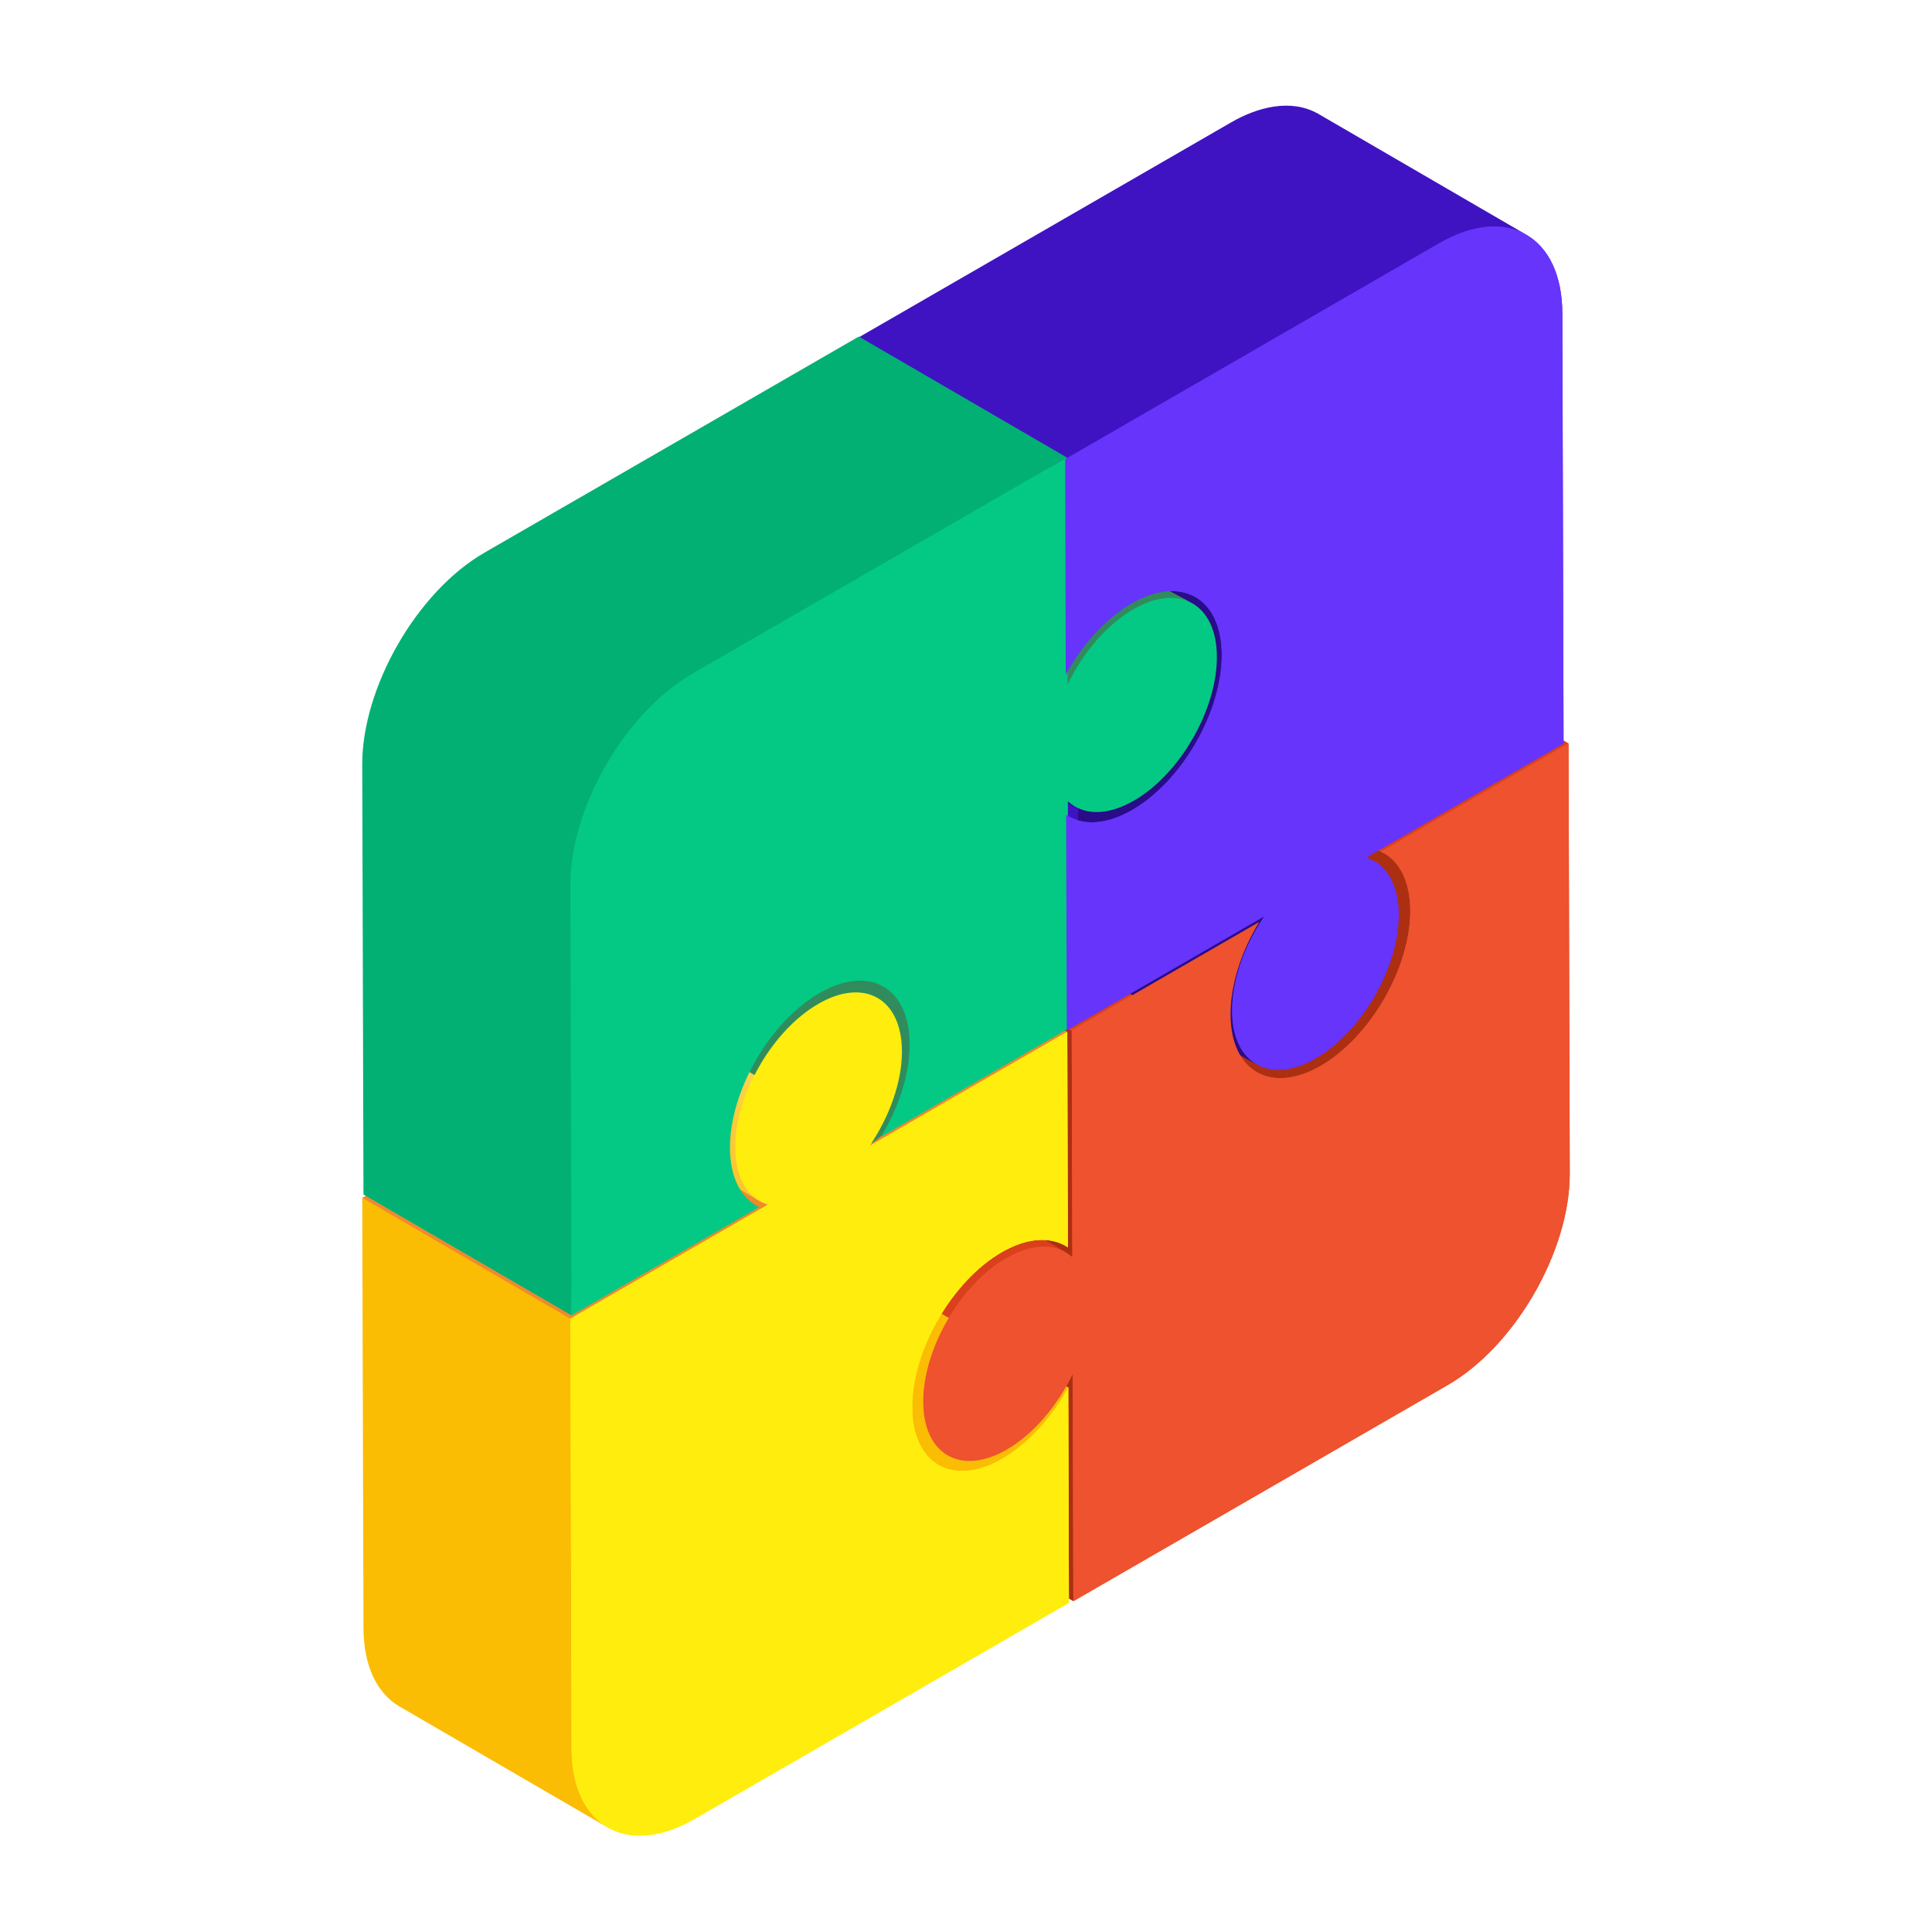 <svg width="128" height="128" viewBox="0 0 128 128" fill="none" xmlns="http://www.w3.org/2000/svg">
<path fill-rule="evenodd" clip-rule="evenodd" d="M91.698 56.521L77.911 48.509C78.977 49.127 79.642 50.453 79.647 52.323C79.659 55.822 77.408 59.768 74.831 61.827C73.433 62.938 71.236 64.036 69.476 63.017L83.147 71.377C88.301 74.691 94.334 65.862 93.823 60.336C93.818 58.466 92.958 56.907 91.698 56.521Z" fill="#AC2F12"/>
<path fill-rule="evenodd" clip-rule="evenodd" d="M57.282 83.021L71.07 91.034L72.937 95.77L71.112 106.083L57.325 98.072L57.282 83.021ZM71.047 83.303L71.375 82.489L72.574 75.371L71.005 68.253L57.218 60.241C57.233 65.272 57.247 70.651 57.261 75.292L71.047 83.303Z" fill="#AC2F12"/>
<path fill-rule="evenodd" clip-rule="evenodd" d="M69.641 53.069L57.218 60.24L71.004 68.253L75.939 67.281L83.427 61.08L69.641 53.069ZM90.132 41.238L103.919 49.251L94.81 55.72L91.504 56.418L77.717 48.406L90.132 41.238Z" fill="#DA401C"/>
<path fill-rule="evenodd" clip-rule="evenodd" d="M49.982 88.978L62.752 96.402C62.162 96.059 69.49 82.317 70.567 82.941L57.652 75.35C53.277 72.948 47.595 80.311 48.067 85.418C48.071 87.147 48.915 88.34 49.982 88.978Z" fill="#DA401C"/>
<path fill-rule="evenodd" clip-rule="evenodd" d="M103.92 49.251L91.504 56.418C92.682 56.984 93.43 58.355 93.434 60.336C93.445 64.114 90.781 68.719 87.5 70.614C84.211 72.512 81.538 70.989 81.527 67.21C81.521 65.229 82.257 63.003 83.427 61.08L71.004 68.253L71.044 82.528L71.047 83.303C70.035 82.373 68.45 82.33 66.669 83.359C63.621 85.118 61.156 89.378 61.167 92.879C61.176 96.372 63.658 97.795 66.704 96.037C68.487 95.007 70.065 93.118 71.069 91.034L71.072 91.808L71.112 106.083C79.38 101.31 87.639 96.541 95.908 91.768C100.38 89.188 104.014 82.881 104 77.744C103.973 68.243 103.945 58.751 103.92 49.251Z" fill="#EE522E"/>
<path fill-rule="evenodd" clip-rule="evenodd" d="M70.396 63.341L83.389 70.599C80.975 69.196 81.796 65.146 82.716 63.041C82.718 63.034 82.722 63.026 82.725 63.02C83.629 60.959 85.277 58.78 87.248 57.641C88.38 56.989 89.91 56.546 91.124 57.253L78.597 49.97C77.546 48.954 76.006 49.319 74.752 49.884C70.1 51.982 66.425 61.034 70.396 63.341Z" fill="#2A0B88"/>
<path fill-rule="evenodd" clip-rule="evenodd" d="M79.56 39.448L65.423 31.552C68.05 33.078 67.156 37.485 66.156 39.774C66.154 39.782 66.149 39.79 66.146 39.798C65.163 42.039 63.369 44.411 61.225 45.65C59.994 46.359 58.329 46.841 57.008 46.072L70.638 53.996C71.781 55.101 73.456 54.705 74.82 54.09C79.883 51.806 83.881 41.958 79.56 39.448Z" fill="#2A0B88"/>
<path fill-rule="evenodd" clip-rule="evenodd" d="M71.45 53.596L56.848 45.972L56.888 60.247L70.675 68.26L71.45 53.596ZM71.656 29.652L56.782 22.417L56.822 36.692L70.609 44.704L71.656 29.652Z" fill="#3F13C2"/>
<path fill-rule="evenodd" clip-rule="evenodd" d="M101.132 15.558L87.346 7.545C85.514 6.499 83.291 7.111 81.578 8.101C73.309 12.874 65.049 17.643 56.781 22.416L70.568 30.429C78.837 25.654 86.786 24.305 95.054 19.53C96.746 18.56 99.325 14.5 101.132 15.558Z" fill="#3F13C2"/>
<path fill-rule="evenodd" clip-rule="evenodd" d="M90.501 56.813L91.175 56.424L103.59 49.257C103.563 39.765 103.537 30.265 103.509 20.764C103.495 15.626 99.836 13.532 95.365 16.112C87.096 20.887 78.836 25.655 70.568 30.429L70.609 44.704C71.687 42.729 73.242 40.98 74.973 39.979C78.262 38.081 80.936 39.603 80.946 43.383C80.957 47.163 78.302 51.762 75.013 53.661C73.281 54.661 71.721 54.719 70.634 53.984L70.675 68.259L83.098 61.087L83.772 60.698C82.46 62.615 81.624 64.918 81.631 66.966C81.64 70.468 84.122 71.872 87.17 70.113C90.208 68.358 92.673 64.098 92.664 60.596C92.657 58.549 91.811 57.216 90.501 56.813Z" fill="#6634FA"/>
<path fill-rule="evenodd" clip-rule="evenodd" d="M40.118 85.661L24 79.358C24.027 88.859 24.054 98.35 24.081 107.851C24.088 110.404 24.998 112.204 26.459 113.053L40.246 121.065C68.945 68.888 40.257 134.574 40.118 85.661Z" fill="#FBBC04"/>
<path fill-rule="evenodd" clip-rule="evenodd" d="M56.99 83.906C56.197 85.35 55.07 86.787 53.779 87.821C52.392 88.941 50.155 90.082 48.39 89.042L62.06 97.249C65.292 99.067 69.422 95.192 70.777 91.916L56.99 83.906Z" fill="#FBBC04"/>
<path fill-rule="evenodd" clip-rule="evenodd" d="M56.923 60.349L43.607 68.066L57.395 76.078L61.807 74.372L70.71 68.362L56.923 60.349ZM37.098 71.796L53.099 78.876L50.288 82.451L37.788 87.37L24 79.358C28.378 76.83 33.201 74.045 37.098 71.796Z" fill="#EE8A2E"/>
<path fill-rule="evenodd" clip-rule="evenodd" d="M50.223 79.508L36.408 71.429C31.17 67.914 39.084 54.884 44.633 58.005L58.302 66.211C53.759 64.956 47.13 76.1 50.223 79.508Z" fill="url(#paint0_linear_214_9)"/>
<path fill-rule="evenodd" clip-rule="evenodd" d="M70.778 91.916C69.69 93.897 68.136 95.647 66.412 96.641C63.124 98.54 60.451 97.008 60.438 93.238C60.428 89.458 63.084 84.859 66.374 82.96C68.096 81.965 69.656 81.918 70.75 82.636L70.71 68.361L58.288 75.534L57.612 75.923C58.916 74.01 59.76 71.702 59.755 69.655C59.745 66.153 57.264 64.749 54.217 66.508C51.169 68.267 48.713 72.523 48.723 76.024C48.729 78.072 49.575 79.404 50.885 79.808L50.211 80.198L37.788 87.369C37.815 96.869 37.841 106.361 37.868 115.862C37.883 121 41.551 123.089 46.013 120.513C54.282 115.739 62.55 110.965 70.818 106.191L70.778 91.916Z" fill="#FFED0E"/>
<path fill-rule="evenodd" clip-rule="evenodd" d="M78.577 39.734L68.779 34.539C66.449 33.812 62.928 41.311 64.609 43.381L77.197 50.576C80.292 48.294 81.198 41.36 78.577 39.734Z" fill="#318C5D"/>
<path fill-rule="evenodd" clip-rule="evenodd" d="M58.827 64.816L53.418 61.951C51.088 61.224 47.567 68.724 49.248 70.793L57.756 75.736C61.745 73.143 61.447 66.442 58.827 64.816Z" fill="#318C5D"/>
<path fill-rule="evenodd" clip-rule="evenodd" d="M70.683 30.311L56.897 22.298C48.628 27.071 40.36 31.845 32.092 36.618C27.574 39.23 23.988 45.592 24 50.644C24.027 60.145 24.054 69.645 24.081 79.137L37.868 87.148C37.797 62.049 49.092 42.775 70.683 30.311Z" fill="#03B073"/>
<path fill-rule="evenodd" clip-rule="evenodd" d="M75.09 40.368C73.309 41.397 71.73 43.276 70.727 45.36L70.683 30.31C62.415 35.083 54.147 39.857 45.879 44.631C41.416 47.208 37.773 53.518 37.788 58.655C37.815 68.157 37.842 77.658 37.868 87.148L50.291 79.976C49.114 79.4 48.368 78.039 48.362 76.059C48.351 72.279 51.007 67.689 54.297 65.79C57.585 63.891 60.258 65.405 60.269 69.183C60.274 71.164 59.546 73.376 58.369 75.313L70.791 68.14L70.749 53.09C71.76 54.02 73.346 54.073 75.127 53.044C78.175 51.285 80.631 47.02 80.621 43.518C80.611 40.017 78.138 38.609 75.09 40.368Z" fill="#04C984"/>
<path fill-rule="evenodd" clip-rule="evenodd" d="M70.778 91.916C69.69 93.897 68.136 95.646 66.412 96.641C63.124 98.54 60.451 97.008 60.438 93.238C60.428 89.458 63.084 84.858 66.374 82.96C68.096 81.965 69.656 81.918 70.75 82.636L70.71 68.361L58.288 75.534L57.612 75.922C58.916 74.01 59.76 71.702 59.755 69.655C59.745 66.153 57.264 64.749 54.217 66.508C51.169 68.267 48.713 72.522 48.723 76.024C48.729 78.072 49.575 79.404 50.885 79.807L50.211 80.197L37.788 87.369C37.815 96.869 37.841 106.36 37.868 115.861C37.883 121 41.551 123.088 46.013 120.513C54.282 115.739 62.55 110.965 70.818 106.191L70.778 91.916Z" fill="#FFED0E"/>
<path fill-rule="evenodd" clip-rule="evenodd" d="M90.501 56.813L91.175 56.424L103.59 49.257C103.563 39.765 103.537 30.264 103.509 20.764C103.495 15.626 99.836 13.532 95.365 16.112C87.096 20.887 78.836 25.655 70.568 30.429L70.609 44.704C71.687 42.729 73.241 40.979 74.973 39.979C78.262 38.08 80.936 39.603 80.946 43.383C80.957 47.163 78.302 51.762 75.013 53.661C73.281 54.661 71.721 54.718 70.634 53.984L70.675 68.259L83.098 61.086L83.772 60.698C82.46 62.615 81.624 64.918 81.631 66.966C81.64 70.468 84.122 71.872 87.17 70.113C90.208 68.358 92.673 64.098 92.664 60.596C92.657 58.548 91.811 57.216 90.501 56.813Z" fill="#6634FA"/>
<path fill-rule="evenodd" clip-rule="evenodd" d="M103.92 49.251L91.504 56.418C92.682 56.984 93.43 58.355 93.434 60.336C93.445 64.114 90.781 68.719 87.5 70.614C84.211 72.512 81.538 70.989 81.527 67.21C81.521 65.229 82.257 63.003 83.427 61.081L71.004 68.254L71.044 82.528L71.047 83.303C70.035 82.373 68.45 82.33 66.669 83.359C63.621 85.119 61.156 89.378 61.167 92.879C61.176 96.372 63.658 97.795 66.704 96.037C68.487 95.008 70.065 93.118 71.069 91.034L71.072 91.809L71.112 106.084C79.38 101.311 87.639 96.541 95.908 91.768C100.38 89.188 104.014 82.881 104 77.744C103.973 68.243 103.945 58.752 103.92 49.251Z" fill="#EE522E"/>
<defs>
<linearGradient id="paint0_linear_214_9" x1="47.241" y1="67.726" x2="41.736" y2="70.965" gradientUnits="userSpaceOnUse">
<stop stop-color="#FDD248"/>
<stop offset="1" stop-color="#FABD23"/>
</linearGradient>
</defs>
</svg>
